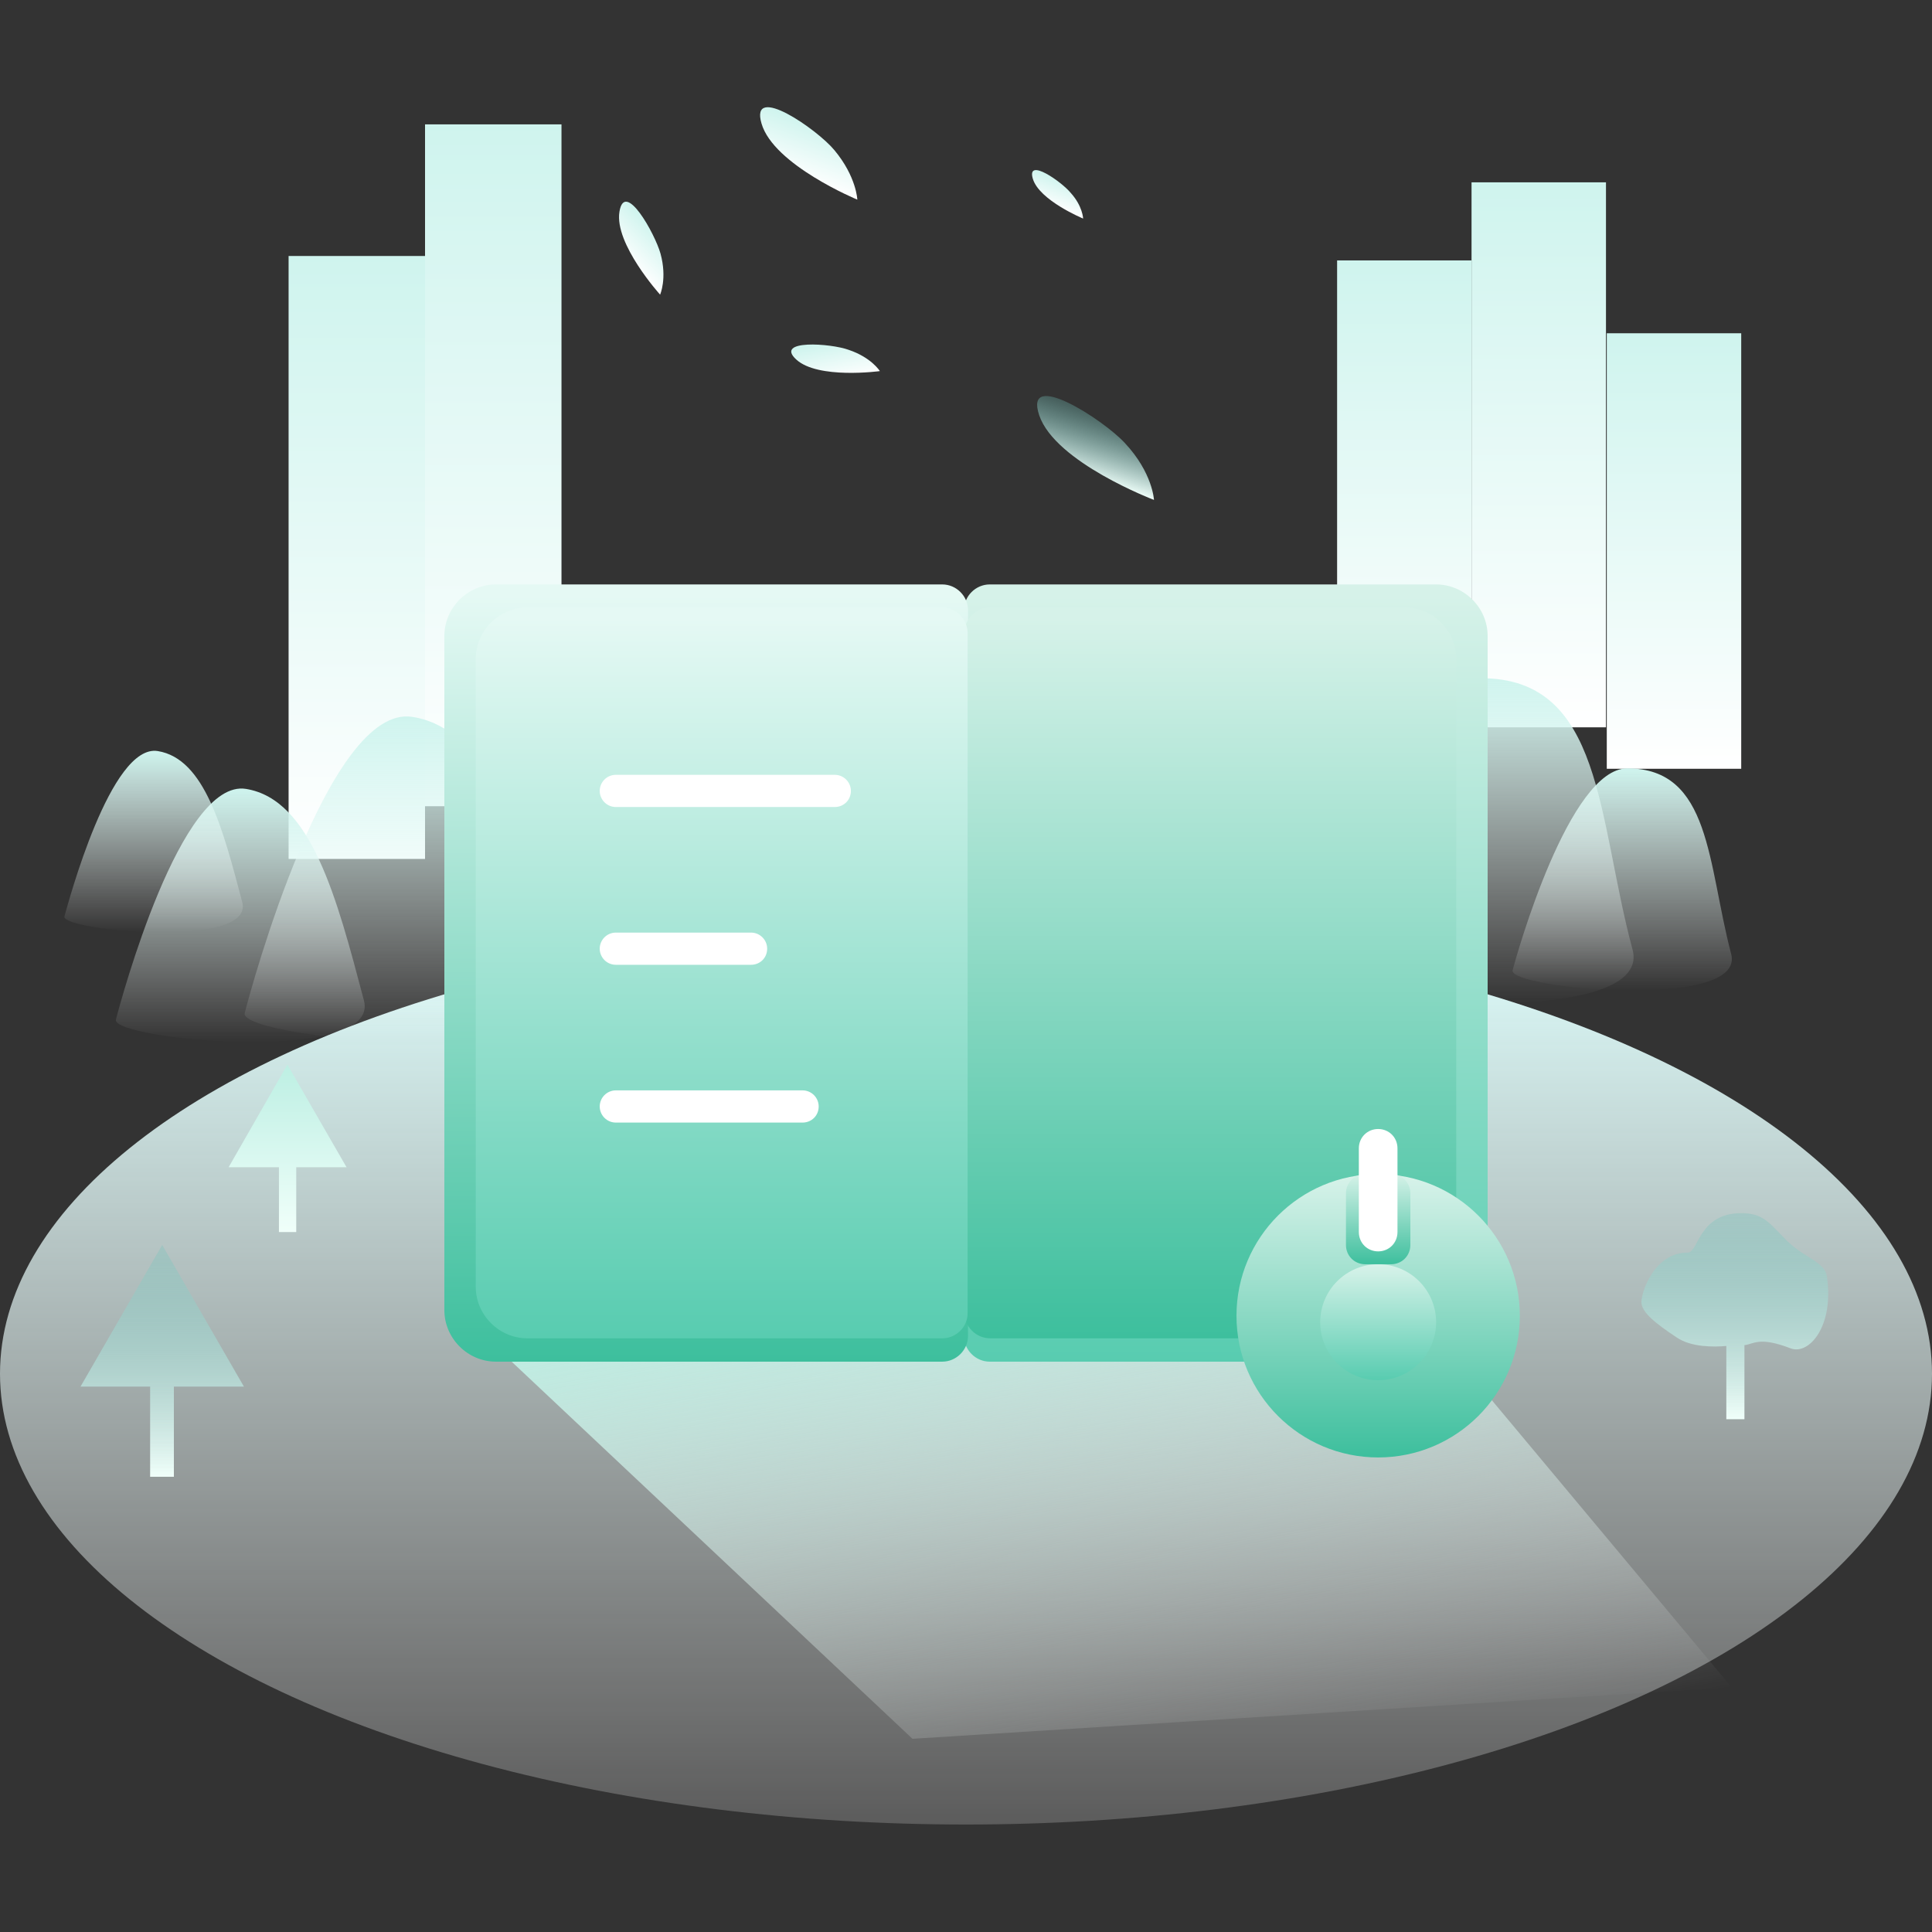 <svg xml:space="preserve" style="enable-background:new 0 0 480 480;" viewBox="0 0 480 480" y="0px" x="0px" xmlns:xlink="http://www.w3.org/1999/xlink" xmlns="http://www.w3.org/2000/svg" id="图层_1" version="1.1">
<rect x="0" y="0" width="480" height="480" fill="#333333" stroke="none"/>
<style type="text/css">
	.st0{fill:url(#SVGID_1_);}
	.st1{fill:url(#SVGID_2_);}
	.st2{fill:url(#SVGID_3_);}
	.st3{fill:url(#SVGID_4_);}
	.st4{fill:url(#SVGID_5_);}
	.st5{fill:url(#SVGID_6_);}
	.st6{fill:url(#SVGID_7_);}
	.st7{fill:url(#SVGID_8_);}
	.st8{fill:url(#SVGID_9_);}
	.st9{fill:url(#SVGID_10_);}
	.st10{fill:url(#SVGID_11_);}
	.st11{fill:url(#SVGID_12_);}
	.st12{fill:url(#SVGID_13_);}
	.st13{fill:url(#SVGID_14_);}
	.st14{fill:url(#SVGID_15_);}
	.st15{fill:url(#SVGID_16_);}
	.st16{fill:url(#SVGID_17_);}
	.st17{fill:url(#SVGID_18_);}
	.st18{fill:url(#SVGID_19_);}
	.st19{fill:url(#SVGID_20_);}
	.st20{fill:url(#SVGID_21_);}
	.st21{fill:url(#SVGID_22_);}
	.st22{fill:url(#SVGID_23_);}
	.st23{fill:url(#SVGID_24_);}
	.st24{fill:#FFFFFF;}
	.st25{fill:url(#SVGID_25_);}
	.st26{fill:url(#SVGID_26_);}
	.st27{fill:url(#SVGID_27_);}
</style>
<g>
	<g>
		
			<linearGradient gradientTransform="matrix(1 0 0 1 0 -572)" y2="635.6" x2="88.65" y1="785.4" x1="88.65" gradientUnits="userSpaceOnUse" id="SVGID_1_">
			<stop style="stop-color:#FFFFFF" offset="0"></stop>
			<stop style="stop-color:#CFF4EE" offset="1"></stop>
		</linearGradient>
		<rect height="149.8" width="33.9" class="st0" y="63.6" x="71.7"></rect>
		
			<linearGradient gradientTransform="matrix(1 0 0 1 0 -572)" y2="602.9" x2="122.55" y1="772.3" x1="122.55" gradientUnits="userSpaceOnUse" id="SVGID_2_">
			<stop style="stop-color:#FFFFFF" offset="0"></stop>
			<stop style="stop-color:#CFF4EE" offset="1"></stop>
		</linearGradient>
		<rect height="169.4" width="33.9" class="st1" y="30.9" x="105.6"></rect>
	</g>
	<g>
		
			<linearGradient gradientTransform="matrix(1 0 0 1 0 -572)" y2="636.7" x2="348.9" y1="752.7" x1="348.9" gradientUnits="userSpaceOnUse" id="SVGID_3_">
			<stop style="stop-color:#FFFFFF" offset="0"></stop>
			<stop style="stop-color:#CFF4EE" offset="1"></stop>
		</linearGradient>
		<rect height="116" width="33.4" class="st2" y="64.7" x="332.2"></rect>
		
			<linearGradient gradientTransform="matrix(1 0 0 1 0 -572)" y2="617.3" x2="382.3" y1="752.7" x1="382.3" gradientUnits="userSpaceOnUse" id="SVGID_4_">
			<stop style="stop-color:#FFFFFF" offset="0"></stop>
			<stop style="stop-color:#CFF4EE" offset="1"></stop>
		</linearGradient>
		<rect height="135.4" width="33.4" class="st3" y="45.3" x="365.6"></rect>
		
			<linearGradient gradientTransform="matrix(1 0 0 1 0 -572)" y2="654.8" x2="415.9" y1="763" x1="415.9" gradientUnits="userSpaceOnUse" id="SVGID_5_">
			<stop style="stop-color:#FFFFFF" offset="0"></stop>
			<stop style="stop-color:#CFF4EE" offset="1"></stop>
		</linearGradient>
		<rect height="108.2" width="33.4" class="st4" y="82.8" x="399.2"></rect>
	</g>
	
		<linearGradient gradientTransform="matrix(1 0 0 1 0 -572)" y2="801.3" x2="240" y1="1025.3" x1="240" gradientUnits="userSpaceOnUse" id="SVGID_6_">
		<stop style="stop-color:#FFFFFF;stop-opacity:0.2" offset="0"></stop>
		<stop style="stop-color:#DEFFFD" offset="1"></stop>
	</linearGradient>
	<ellipse ry="112" rx="240" cy="341.3" cx="240" class="st5"></ellipse>
	
		<linearGradient gradientTransform="matrix(1 0 0 1 0 -572)" y2="881.3" x2="40.3" y1="938.9" x1="40.3" gradientUnits="userSpaceOnUse" id="SVGID_7_">
		<stop style="stop-color:#F0FFFA" offset="0"></stop>
		<stop style="stop-color:#72C2BA;stop-opacity:0.3" offset="1"></stop>
	</linearGradient>
	<polygon points="40.3,309.3 20,344.5 37.3,344.5 37.3,366.9 43.2,366.9 43.2,344.5 60.6,344.5" class="st6"></polygon>
	
		<linearGradient gradientTransform="matrix(1 0 0 1 0 -572)" y2="876.783" x2="261.981" y1="1016.517" x1="286.62" gradientUnits="userSpaceOnUse" id="SVGID_8_">
		<stop style="stop-color:#FFFFFF;stop-opacity:0" offset="0"></stop>
		<stop style="stop-color:#BDEFE3" offset="1"></stop>
	</linearGradient>
	<polygon points="118.4,330.1 226.7,432 430.2,419.2 355.8,330.1" class="st7"></polygon>
	<g>
		
			<linearGradient gradientTransform="matrix(1 0 0 1 0 -572)" y2="762.9" x2="403.033" y1="818.074" x1="403.033" gradientUnits="userSpaceOnUse" id="SVGID_9_">
			<stop style="stop-color:#FFFFFF;stop-opacity:0" offset="0"></stop>
			<stop style="stop-color:#CFF4EE" offset="1"></stop>
		</linearGradient>
		<path d="M430.1,237c-5.9-22.4-5-46.1-25.8-46.1c-14.4,0-27.4,45.9-28.5,50.2C374.9,245.6,433.9,251.2,430.1,237z" class="st8"></path>
		
			<linearGradient gradientTransform="matrix(1 0 0 1 0 -572)" y2="740.5" x2="366.12" y1="821.252" x1="366.12" gradientUnits="userSpaceOnUse" id="SVGID_10_">
			<stop style="stop-color:#FFFFFF;stop-opacity:0" offset="0"></stop>
			<stop style="stop-color:#CFF4EE" offset="1"></stop>
		</linearGradient>
		<path d="M405.6,235.9c-8.8-32.6-7.2-67.4-37.6-67.4c-21.1,0-40,67.2-41.6,73.6C324.8,248.5,411.2,256.8,405.6,235.9z" class="st9"></path>
	</g>
	
		<linearGradient gradientTransform="matrix(1 0 0 1 0 -572)" y2="836.5" x2="71.45" y1="878.1" x1="71.45" gradientUnits="userSpaceOnUse" id="SVGID_11_">
		<stop style="stop-color:#F0FFFA" offset="0"></stop>
		<stop style="stop-color:#BDEFE3" offset="1"></stop>
	</linearGradient>
	<polygon points="71.4,264.5 56.8,290 69.3,290 69.3,306.1 73.6,306.1 73.6,290 86.1,290" class="st10"></polygon>
	<g>
		
			<linearGradient gradientTransform="matrix(1 0 0 1 0 -572)" y2="767.91" x2="59.699" y1="830.9" x1="59.699" gradientUnits="userSpaceOnUse" id="SVGID_12_">
			<stop style="stop-color:#FFFFFF;stop-opacity:0" offset="0"></stop>
			<stop style="stop-color:#CFF4EE" offset="1"></stop>
		</linearGradient>
		<path d="M90.4,248.5c-6.7-25.4-13.1-49.9-29.3-52.5s-31,52.3-32.3,57.3C27.5,258.3,94.9,264.8,90.4,248.5z" class="st11"></path>
		
			<linearGradient gradientTransform="matrix(1 0 0 1 0 -572)" y2="758.617" x2="38.163" y1="803.659" x1="38.163" gradientUnits="userSpaceOnUse" id="SVGID_13_">
			<stop style="stop-color:#FFFFFF;stop-opacity:0" offset="0"></stop>
			<stop style="stop-color:#CFF4EE" offset="1"></stop>
		</linearGradient>
		<path d="M60.2,224.2c-4.8-18.2-9.3-35.7-21-37.6S17,224.2,16,227.7C15.2,231.2,63.2,235.9,60.2,224.2z" class="st12"></path>
		
			<linearGradient gradientTransform="matrix(1 0 0 1 0 -572)" y2="749.994" x2="100.519" y1="830.852" x1="100.519" gradientUnits="userSpaceOnUse" id="SVGID_14_">
			<stop style="stop-color:#FFFFFF;stop-opacity:0" offset="0"></stop>
			<stop style="stop-color:#CFF4EE" offset="1"></stop>
		</linearGradient>
		<path d="M140,245.5c-8.8-32.6-16.8-64.2-37.6-67.4s-40,67.2-41.6,73.6C59.2,258.1,145.6,266.4,140,245.5z" class="st13"></path>
	</g>
	
		<linearGradient gradientTransform="matrix(1 0 0 1 0 -572)" y2="717.2" x2="304.55" y1="910.3" x1="304.55" gradientUnits="userSpaceOnUse" id="SVGID_15_">
		<stop style="stop-color:#58CCB0" offset="0"></stop>
		<stop style="stop-color:#D6F2E9" offset="0.985"></stop>
	</linearGradient>
	<path d="M356.8,338.3H245.9c-3.5,0-6.4-2.9-6.4-6.4V151.6c0-3.5,2.9-6.4,6.4-6.4h110.9c7,0,12.8,5.8,12.8,12.8v167.5
		C369.6,332.5,363.8,338.3,356.8,338.3z" class="st14"></path>
	
		<linearGradient gradientTransform="matrix(1 0 0 1 0 -572)" y2="717.2" x2="175.45" y1="910.3" x1="175.45" gradientUnits="userSpaceOnUse" id="SVGID_16_">
		<stop style="stop-color:#3DBF9D" offset="0"></stop>
		<stop style="stop-color:#E5F9F4" offset="0.985"></stop>
	</linearGradient>
	<path d="M234.1,338.3H123.2c-7,0-12.8-5.8-12.8-12.8V158c0-7,5.8-12.8,12.8-12.8h110.9c3.5,0,6.4,2.9,6.4,6.4v180.3
		C240.5,335.4,237.6,338.3,234.1,338.3z" class="st15"></path>
	
		<linearGradient gradientTransform="matrix(1 0 0 1 0 -572)" y2="873.317" x2="431.008" y1="924.517" x1="431.008" gradientUnits="userSpaceOnUse" id="SVGID_17_">
		<stop style="stop-color:#F0FFFA" offset="0"></stop>
		<stop style="stop-color:#72C2BA;stop-opacity:0.3" offset="1"></stop>
	</linearGradient>
	<path d="M453.9,317.2c-0.5-3.7-5.3-4.5-9.8-8.8c-4.5-4.5-5.9-7-11.5-7c-10.6,0-10.6,9.8-13.3,9.8
		c-8.3,0-11.5,9.8-11.5,12.3s3.5,5.3,8.8,8.8c3.5,2.4,9.1,2.4,12.3,2.1v18.2h4.5v-18.4c2.4-0.3,3.7-2.2,11.5,0.8
		C449.4,336.7,455.7,329.6,453.9,317.2z" class="st16"></path>
	
		<linearGradient gradientTransform="matrix(0.701 0.713 -0.713 0.701 -370.291 595.616)" y2="-757.947" x2="-9.194" y1="-747.189" x1="-9.194" gradientUnits="userSpaceOnUse" id="SVGID_18_">
		<stop style="stop-color:#FFFFFF" offset="0"></stop>
		<stop style="stop-color:#CFF4EE" offset="1"></stop>
	</linearGradient>
	<path d="M164,73.2c0,0-11.4-12.6-10.1-20.6c1.3-8,8.8,5.4,10.2,10.4C165.8,69.2,164,73.2,164,73.2z" class="st17"></path>
	
		<linearGradient gradientTransform="matrix(0.939 0.343 -0.343 0.939 -33.704 -44.328)" y2="-10.598" x2="248.914" y1="3.69" x1="248.914" gradientUnits="userSpaceOnUse" id="SVGID_19_">
		<stop style="stop-color:#FFFFFF" offset="0"></stop>
		<stop style="stop-color:#CFF4EE" offset="1"></stop>
	</linearGradient>
	<path d="M213,49.6c0,0-20.8-8.6-23.8-18.9c-3-10.2,13.8,1.4,18.1,6.6C212.8,43.9,213,49.6,213,49.6z" class="st18"></path>
	
		<linearGradient gradientTransform="matrix(0.939 0.343 -0.343 0.939 -33.704 -44.328)" y2="-18.62" x2="310.359" y1="-11.161" x1="310.359" gradientUnits="userSpaceOnUse" id="SVGID_20_">
		<stop style="stop-color:#FFFFFF" offset="0"></stop>
		<stop style="stop-color:#CFF4EE" offset="1"></stop>
	</linearGradient>
	<path d="M269.1,54.3c0,0-10.9-4.5-12.5-9.9s7.2,0.8,9.4,3.5C269,51.2,269.1,54.3,269.1,54.3z" class="st19"></path>
	
		<linearGradient gradientTransform="matrix(0.983 -0.186 0.186 0.983 -51.075 -846.168)" y2="962.313" x2="79.663" y1="972.154" x1="79.663" gradientUnits="userSpaceOnUse" id="SVGID_21_">
		<stop style="stop-color:#FFFFFF" offset="0"></stop>
		<stop style="stop-color:#CFF4EE" offset="1"></stop>
	</linearGradient>
	<path d="M218.6,92.2c0,0-15.4,2.1-20.8-2.9c-5.4-5,8.6-4,13-2.4C216.5,88.8,218.6,92.2,218.6,92.2z" class="st20"></path>
	
		<linearGradient gradientTransform="matrix(0.951 0.308 -0.308 0.951 -12.479 -114.473)" y2="118.321" x2="340.617" y1="134.961" x1="340.617" gradientUnits="userSpaceOnUse" id="SVGID_22_">
		<stop style="stop-color:#F0FFFA" offset="0"></stop>
		<stop style="stop-color:#72C2BA;stop-opacity:0.3" offset="1"></stop>
	</linearGradient>
	<path d="M286.7,124.2c0,0-24.5-9.3-28.5-21c-4-11.8,16,1.1,21.3,6.9C286.4,117.5,286.7,124.2,286.7,124.2z" class="st21"></path>
	
		<linearGradient gradientTransform="matrix(1 0 0 1 0 -572)" y2="722.9" x2="300.7" y1="904.5" x1="300.7" gradientUnits="userSpaceOnUse" id="SVGID_23_">
		<stop style="stop-color:#3DBF9D" offset="0"></stop>
		<stop style="stop-color:#D6F2E9" offset="0.985"></stop>
	</linearGradient>
	<path d="M349,332.5H246c-3.5,0-6.4-2.9-6.4-6.4V157.3c0-3.5,2.9-6.4,6.4-6.4h103c7,0,12.8,5.8,12.8,12.8v156
		C361.8,326.8,356.2,332.5,349,332.5z" class="st22"></path>
	
		<linearGradient gradientTransform="matrix(1 0 0 1 0 -572)" y2="722.9" x2="179.301" y1="904.5" x1="179.301" gradientUnits="userSpaceOnUse" id="SVGID_24_">
		<stop style="stop-color:#58CCB0" offset="0"></stop>
		<stop style="stop-color:#E5F9F4" offset="0.985"></stop>
	</linearGradient>
	<path d="M234.1,332.5H131c-7,0-12.8-5.8-12.8-12.8v-156c0-7,5.8-12.8,12.8-12.8h103c3.5,0,6.4,2.9,6.4,6.4v168.8
		C240.5,329.6,237.6,332.5,234.1,332.5z" class="st23"></path>
	<g>
		<path d="M207.4,200.5H153c-2.2,0-4-1.8-4-4l0,0c0-2.2,1.8-4,4-4h54.4c2.2,0,4,1.8,4,4l0,0
			C211.4,198.8,209.6,200.5,207.4,200.5z" class="st24"></path>
		<path d="M186.6,239.7H153c-2.2,0-4-1.8-4-4l0,0c0-2.2,1.8-4,4-4h33.6c2.2,0,4,1.8,4,4l0,0
			C190.6,238,188.8,239.7,186.6,239.7z" class="st24"></path>
		<path d="M199.4,278.9H153c-2.2,0-4-1.8-4-4l0,0c0-2.2,1.8-4,4-4h46.4c2.2,0,4,1.8,4,4l0,0
			C203.4,277.2,201.6,278.9,199.4,278.9z" class="st24"></path>
	</g>
	<g>
		
			<linearGradient gradientTransform="matrix(1 0 0 1 0 -572)" y2="863.7" x2="342.4" y1="934.1" x1="342.4" gradientUnits="userSpaceOnUse" id="SVGID_25_">
			<stop style="stop-color:#3DBF9D" offset="0"></stop>
			<stop style="stop-color:#D6F2E9" offset="0.985"></stop>
		</linearGradient>
		<circle r="35.2" cy="326.9" cx="342.4" class="st25"></circle>
		
			<linearGradient gradientTransform="matrix(1 0 0 1 0 -572)" y2="886.153" x2="342.4" y1="914.953" x1="342.4" gradientUnits="userSpaceOnUse" id="SVGID_26_">
			<stop style="stop-color:#58CCB0" offset="0"></stop>
			<stop style="stop-color:#D6F2E9" offset="0.985"></stop>
		</linearGradient>
		<circle r="14.4" cy="328.5" cx="342.4" class="st26"></circle>
		
			<linearGradient gradientTransform="matrix(1 0 0 1 0 -572)" y2="863.753" x2="342.4" y1="886.153" x1="342.4" gradientUnits="userSpaceOnUse" id="SVGID_27_">
			<stop style="stop-color:#3DBF9D" offset="0"></stop>
			<stop style="stop-color:#D3F1E7" offset="0.985"></stop>
		</linearGradient>
		<path d="M345.6,314.1h-6.4c-2.7,0-4.8-2.1-4.8-4.8v-12.8c0-2.7,2.1-4.8,4.8-4.8h6.4c2.7,0,4.8,2.1,4.8,4.8v12.8
			C350.4,312,348.3,314.1,345.6,314.1z" class="st27"></path>
	</g>
	<path d="M342.4,310.9L342.4,310.9c-2.7,0-4.8-2.1-4.8-4.8v-20.8c0-2.7,2.1-4.8,4.8-4.8l0,0c2.7,0,4.8,2.1,4.8,4.8
		v20.8C347.2,308.8,345.1,310.9,342.4,310.9z" class="st24"></path>
</g>
</svg>
